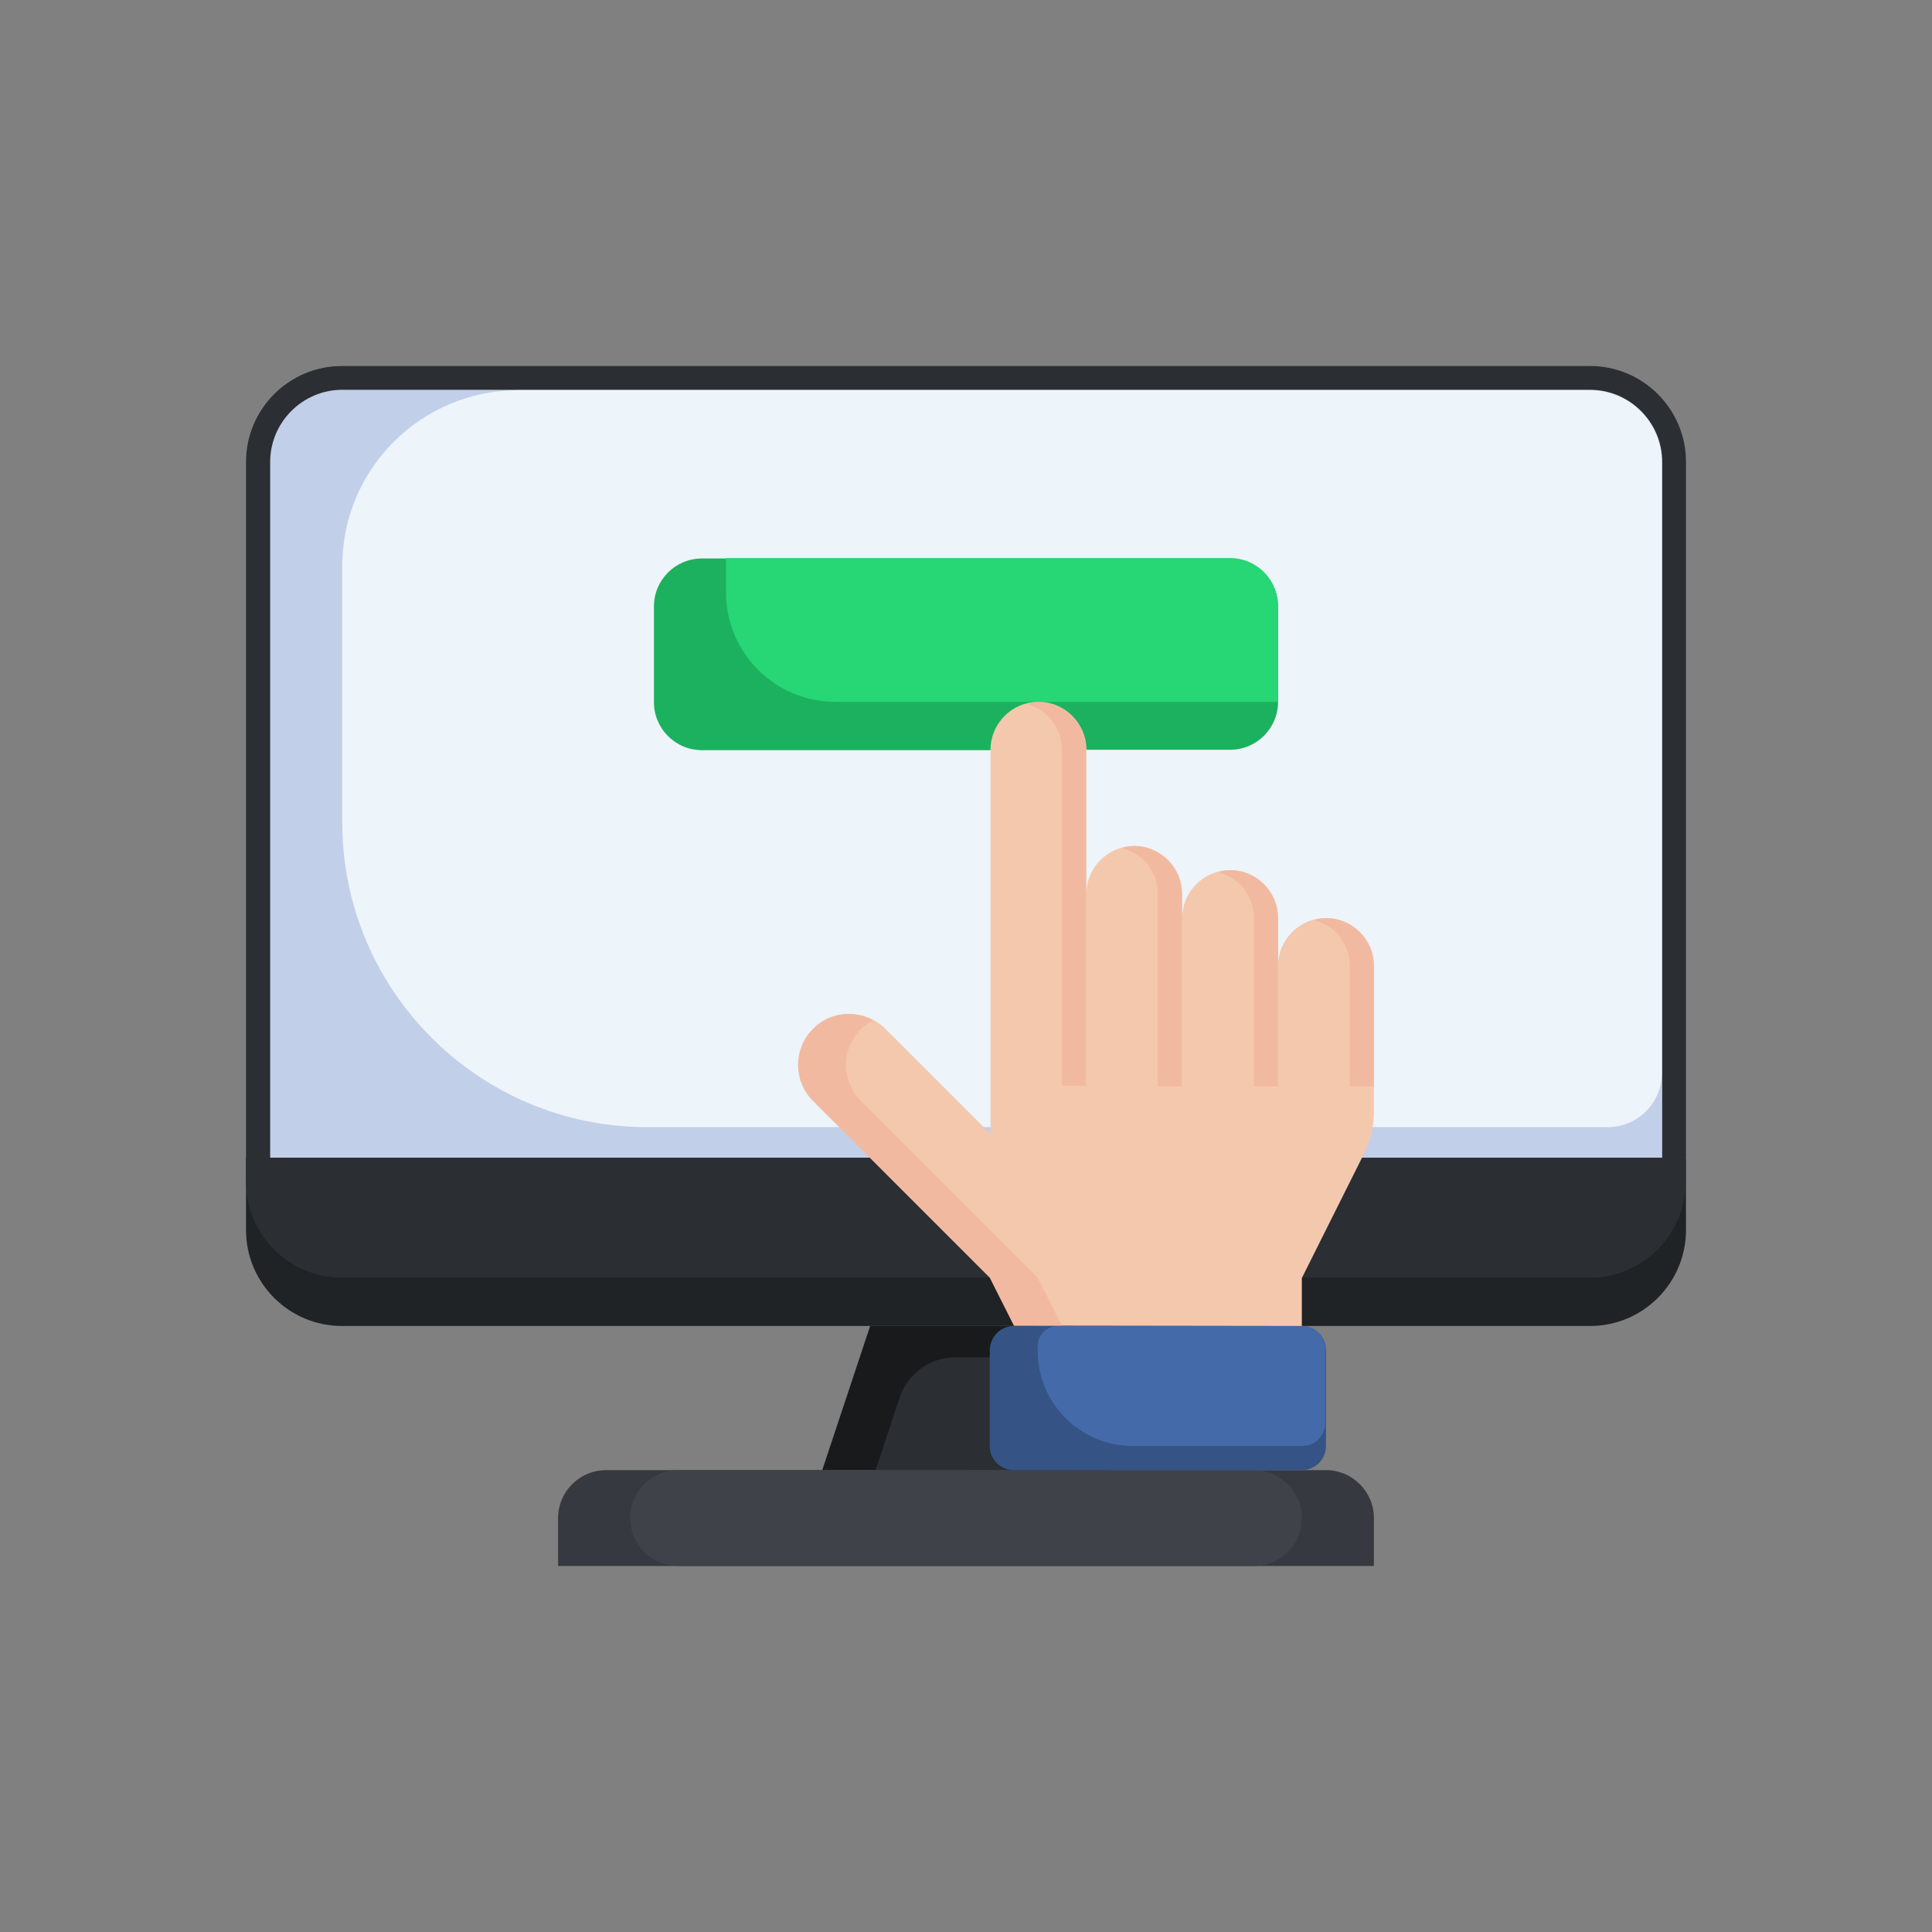 <svg enable-background="new 0 0 512 512" viewBox="0 0 512 512" xmlns="http://www.w3.org/2000/svg"><rect x="0" y="0" width="512" height="512" fill="#808080" stroke="none"/><path d="m446.8 306.9v-184.5c0-14-11.4-25.4-25.4-25.4h-330.8c-14 0-25.4 11.4-25.4 25.4v184.4h381.6z" fill="#2b2e33"/><path d="m71.6 306.9v-184.5c0-10.5 8.6-19.1 19.1-19.1h330.7c10.5 0 19.1 8.6 19.1 19.1v184.4h-368.9z" fill="#c2cfe8"/><path d="m137.4 103.4h283.9c10.5 0 19.1 8.5 19.1 19.1v161.9c0 7.9-6.4 14.3-14.3 14.3h-254.6c-44.6 0-80.8-36.2-80.8-80.8v-67.7c-.1-25.9 20.9-46.8 46.7-46.8z" fill="#edf4fa"/><path d="m160.6 389.6h190.8c7 0 12.7 5.7 12.7 12.7v12.7h-216.2v-12.7c0-7 5.7-12.7 12.7-12.7z" fill="#36393f"/><path d="m294.2 389.6-12.7-38.2h-50.9l-12.7 38.2z" fill="#181a1c"/><path d="m446.8 306.9v19.1c0 14-11.4 25.4-25.4 25.4h-330.8c-14 0-25.4-11.4-25.4-25.4v-19.1z" fill="#202326"/><path d="m65.2 313.2c0 14 11.4 25.4 25.4 25.4h330.7c14 0 25.4-11.4 25.4-25.4v-6.4h-381.5z" fill="#2b2e33"/><path d="m294.2 389.6-10-29.9h-31c-6.7 0-12.7 4.3-14.8 10.7l-6.4 19.3z" fill="#2b2e33"/><path d="m179.7 389.6h152.6c7 0 12.7 5.7 12.7 12.7 0 7-5.7 12.7-12.7 12.7h-152.6c-7 0-12.7-5.7-12.7-12.7 0-7.1 5.7-12.7 12.7-12.7z" fill="#3f4349"/><path d="m268.7 351.4h76.3c3.5 0 6.4 2.8 6.4 6.4v25.4c0 3.5-2.8 6.4-6.4 6.4h-76.3c-3.5 0-6.4-2.8-6.4-6.4v-25.4c.1-3.6 2.9-6.4 6.4-6.4z" fill="#355485"/><path d="m262.4 198.8h-76.4c-7 0-12.7-5.7-12.7-12.7v-25.4c0-7 5.7-12.7 12.7-12.7h140c7 0 12.7 5.7 12.7 12.7v25.3c0 7-5.7 12.7-12.7 12.7h-38.2" fill="#1cb15f"/><path d="m345 351.4h-64.7c-2.9 0-5.3 2.4-5.3 5.3v1.3c0 13.9 11.3 25.2 25.2 25.2h45c3.3 0 6-2.7 6-6v-19.4c.2-3.6-2.6-6.4-6.2-6.4z" fill="#446aa9"/><path d="m345 351.4v-12.7l16.4-32.8c1.8-3.5 2.7-7.4 2.7-11.4v-38.5c0-7-5.7-12.7-12.7-12.7s-12.7 5.7-12.7 12.7v-12.7c0-7-5.7-12.7-12.7-12.7s-12.7 5.7-12.7 12.7v-6.4c0-7-5.7-12.7-12.7-12.7s-12.7 5.7-12.7 12.7v-38.2c0-7-5.7-12.7-12.7-12.7s-12.7 5.7-12.7 12.7v101.8l-27.9-27.9c-2.5-2.5-6-3.9-9.5-3.9-7.5 0-13.5 6-13.5 13.5 0 3.6 1.4 7 3.9 9.5l46.9 46.9 6.4 12.7z" fill="#f4c8ad"/><g fill="#f2b9a1"><path d="m211.5 282.2c0 3.6 1.4 7 3.9 9.5l46.9 46.9 6.4 12.7h12.7l-6.4-12.7-46.9-46.9c-2.5-2.5-3.9-6-3.9-9.5 0-5.1 2.9-9.5 7.1-11.8-1.9-1-4.1-1.7-6.4-1.7-7.4 0-13.4 6.1-13.4 13.5z"/><path d="m351.4 243.3c-1.1 0-2.2.2-3.2.5 5.5 1.4 9.5 6.3 9.5 12.3v31.8h6.4v-31.9c0-7-5.7-12.7-12.7-12.7z"/><path d="m326 230.6c-1.1 0-2.2.2-3.2.5 5.5 1.4 9.5 6.3 9.5 12.3v44.5h6.4v-44.5c0-7.1-5.7-12.8-12.7-12.8z"/><path d="m300.5 224.2c-1.1 0-2.2.2-3.2.5 5.5 1.4 9.5 6.3 9.5 12.3v50.9h6.4v-50.9c0-7.1-5.7-12.8-12.7-12.8z"/><path d="m275.1 186c-1.1 0-2.2.2-3.2.5 5.5 1.4 9.5 6.3 9.5 12.3v89h6.4v-89c0-7.1-5.7-12.8-12.7-12.8z"/></g><path d="m326 147.9h-133.6v9.1c0 16 13 29 29 29h117.2v-25.4c.1-7-5.6-12.7-12.6-12.7z" fill="#27d674"/></svg>
